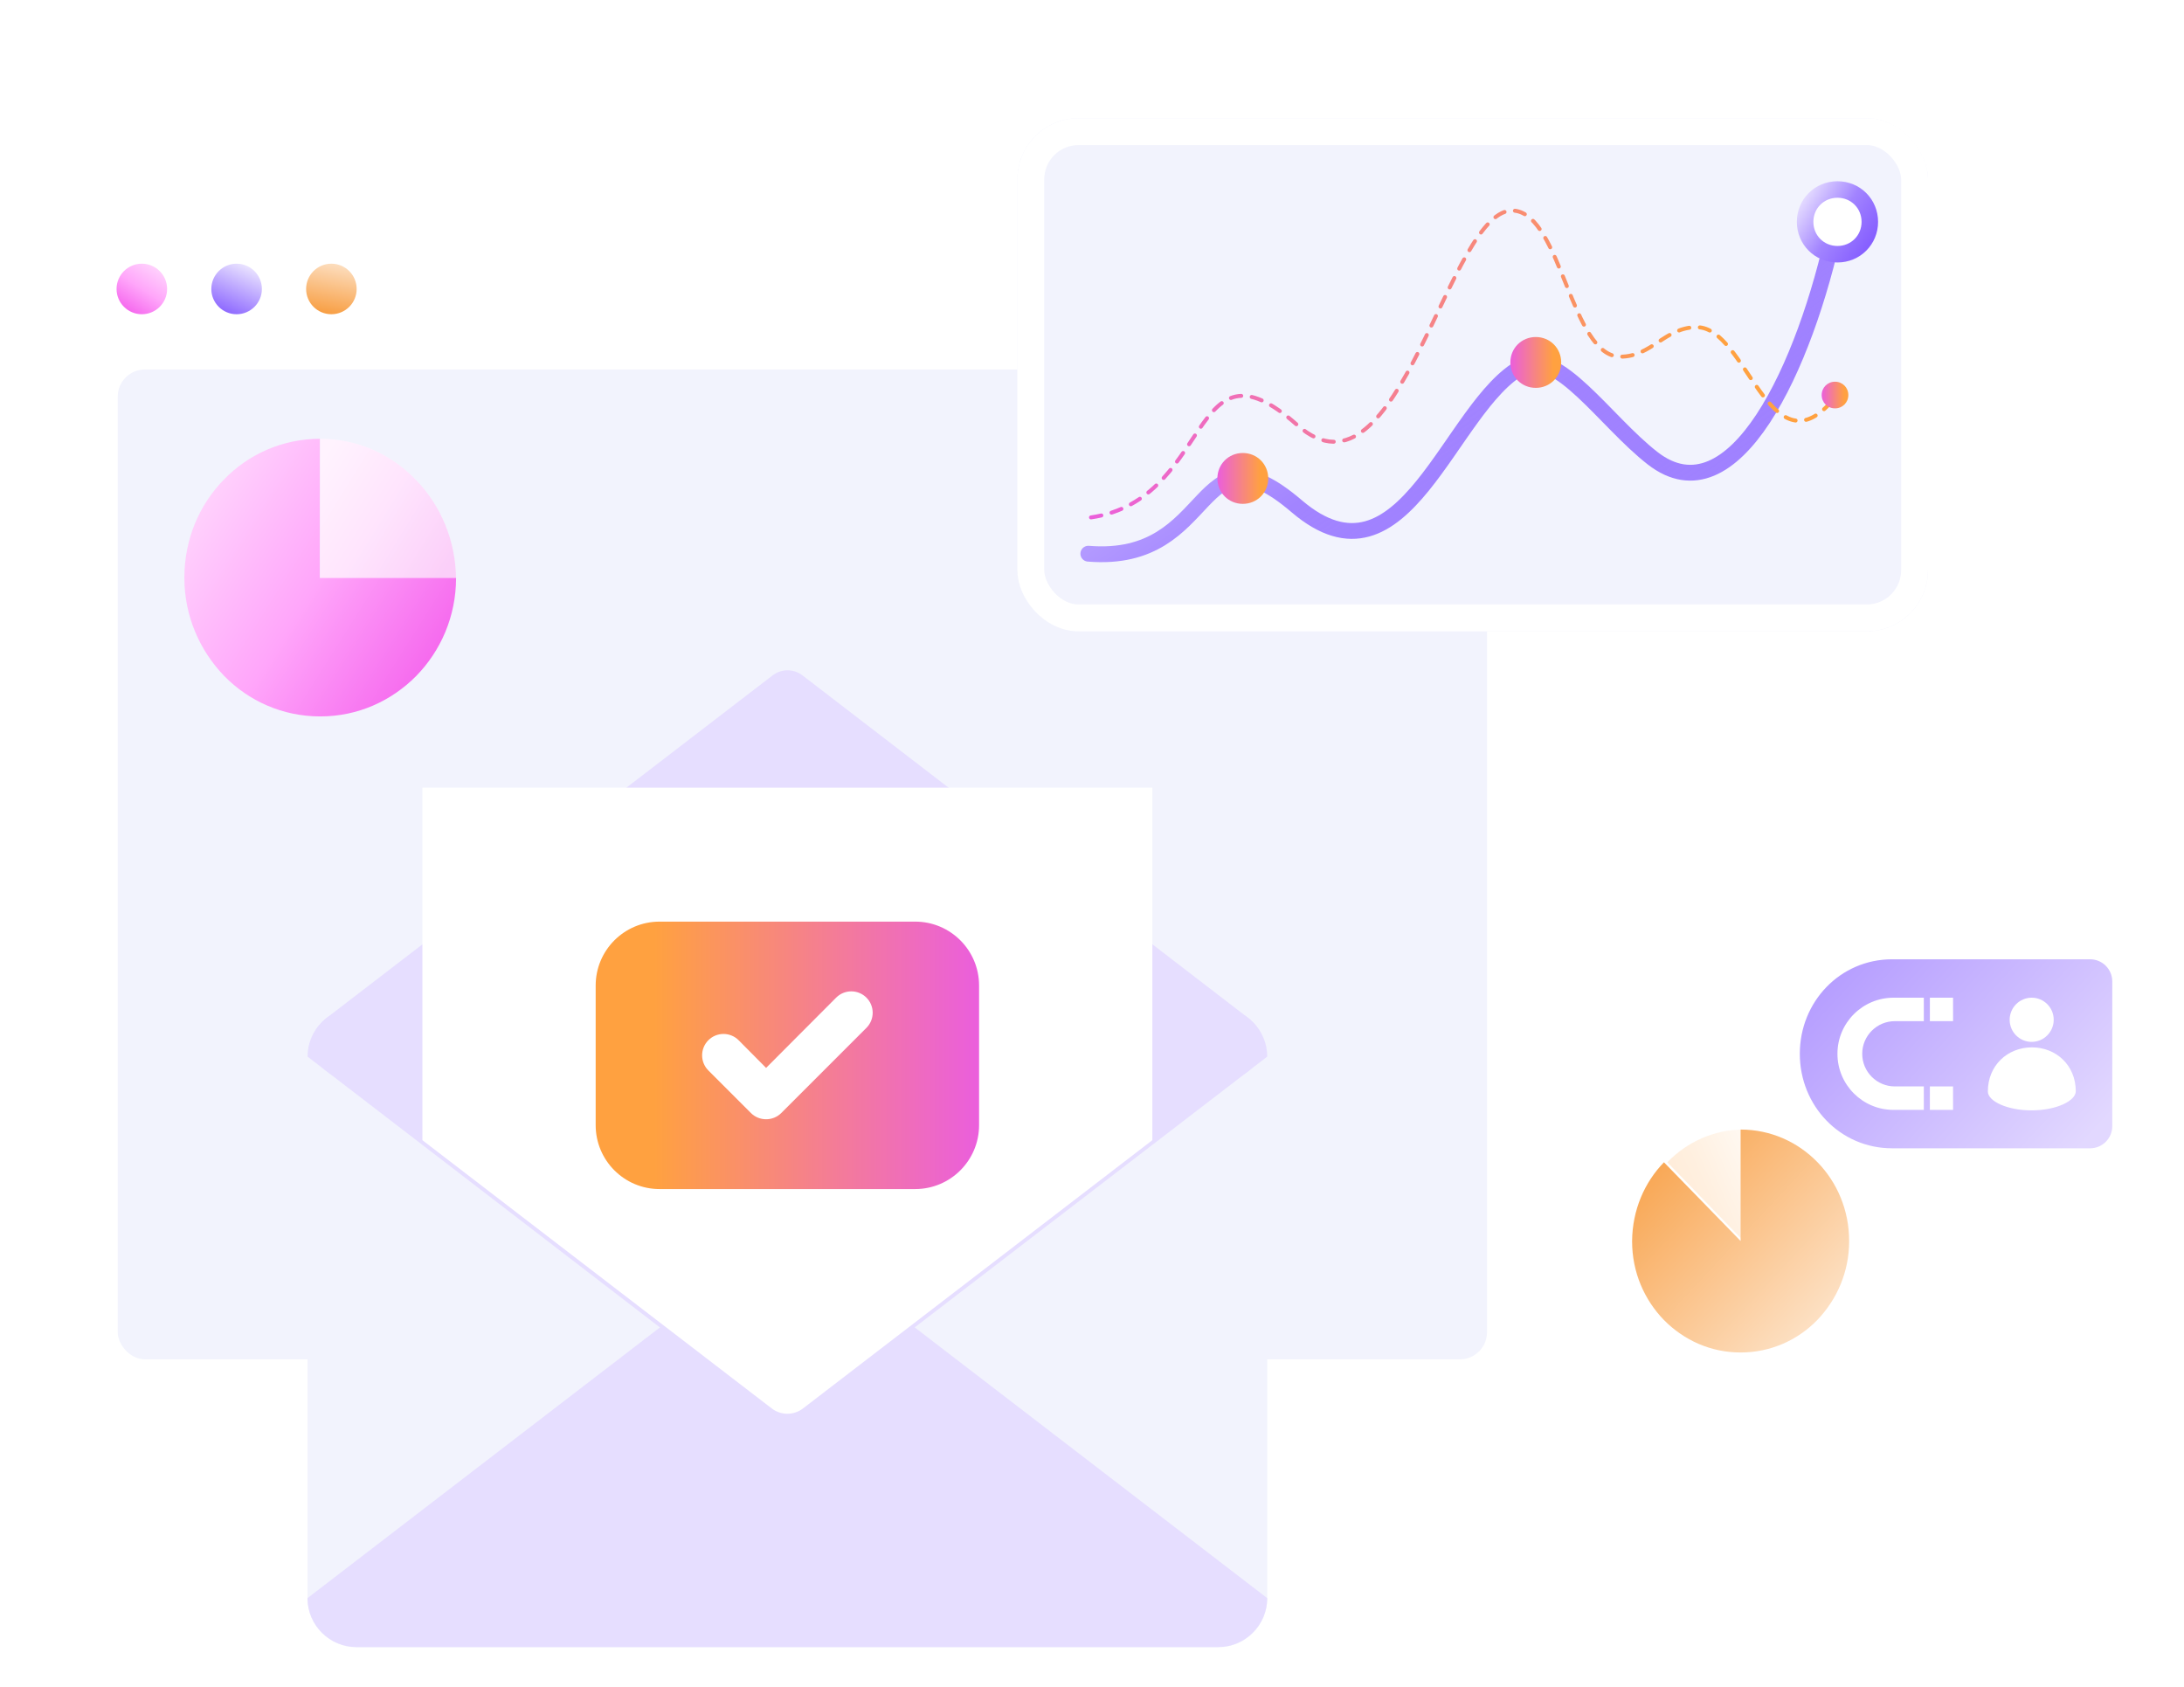 <svg width="422" height="326" viewBox="0 0 422 326" fill="none" xmlns="http://www.w3.org/2000/svg">
<g filter="url(#filter0_d_332_693)">
<g filter="url(#filter1_d_332_693)">
<rect x="13.828" y="35.387" width="279.44" height="228.903" rx="7.852" fill="white"/>
</g>
<rect x="22.75" y="66.106" width="264.576" height="191.248" rx="5.234" fill="#F2F3FD"/>
<circle cx="64.031" cy="50.544" r="4.883" transform="rotate(90 64.031 50.544)" fill="url(#paint0_linear_332_693)"/>
<circle cx="27.406" cy="50.544" r="4.883" transform="rotate(90 27.406 50.544)" fill="url(#paint1_linear_332_693)"/>
<circle cx="45.718" cy="50.544" r="4.883" transform="rotate(90 45.718 50.544)" fill="url(#paint2_linear_332_693)"/>
<g filter="url(#filter2_d_332_693)">
<rect x="196.578" y="17.551" width="175.962" height="99.146" rx="11.822" fill="#F2F3FD"/>
<rect x="199.175" y="20.148" width="170.768" height="93.952" rx="9.224" stroke="white" stroke-width="5.194"/>
</g>
<path d="M354.598 38.475C348.837 65.55 335.006 95.447 319.317 83.244C310.156 76.118 300.994 61.867 294.12 65.55C280.055 73.086 271.453 110.378 250.539 92.514C230.671 75.543 235.299 103.762 210.289 101.697" stroke="url(#paint3_linear_332_693)" stroke-width="3.054" stroke-miterlimit="10" stroke-linecap="round"/>
<path d="M361.294 37.581C361.294 41.082 358.543 43.833 355.042 43.833C351.54 43.833 348.789 41.082 348.789 37.581C348.789 34.079 351.54 31.328 355.042 31.328C358.543 31.328 361.294 34.079 361.294 37.581Z" fill="white" stroke="url(#paint4_linear_332_693)" stroke-width="3.188"/>
<path d="M301.661 64.743C301.661 67.494 299.5 69.655 296.749 69.655C293.998 69.655 291.836 67.494 291.836 64.743C291.836 61.992 293.998 59.83 296.749 59.83C299.5 59.83 301.661 61.992 301.661 64.743Z" fill="url(#paint5_linear_332_693)"/>
<path d="M245.052 87.153C245.052 89.904 242.89 92.066 240.139 92.066C237.388 92.066 235.227 89.904 235.227 87.153C235.227 84.402 237.388 82.24 240.139 82.24C242.89 82.24 245.052 84.402 245.052 87.153Z" fill="url(#paint6_linear_332_693)"/>
<path d="M353.884 72.323C341.91 85.84 337.404 57.933 327.871 57.933C321.678 57.933 319.192 63.629 313.083 63.629C303.586 63.629 301.721 36.339 292.595 35.415C279.877 34.127 270.528 94.466 250.658 76.838C229.35 57.933 234.8 92.365 209.531 94.843" stroke="url(#paint7_linear_332_693)" stroke-width="0.763" stroke-miterlimit="6.228" stroke-linecap="round" stroke-dasharray="2.04 2.04"/>
<path d="M357.143 71.04C357.143 72.483 356.01 73.616 354.568 73.616C353.125 73.616 351.992 72.483 351.992 71.04C351.992 69.598 353.125 68.465 354.568 68.465C356.01 68.465 357.143 69.598 357.143 71.04Z" fill="url(#paint8_linear_332_693)"/>
<g filter="url(#filter3_d_332_693)">
<rect width="63.473" height="63.473" rx="2.409" transform="matrix(-1 0 0 1 368.633 200.93)" fill="white"/>
</g>
<g filter="url(#filter4_d_332_693)">
<path opacity="0.2" d="M322.164 217.455C325.971 213.524 331.159 211.131 336.898 211.131V232.666L322.164 217.455Z" fill="url(#paint9_linear_332_693)"/>
<path d="M321.517 217.455L336.328 232.666V211.131C342.153 211.131 347.367 213.524 351.195 217.455C354.967 221.329 357.297 226.684 357.297 232.666V232.723C357.297 238.649 354.912 244.004 351.139 247.935C347.367 251.809 342.153 254.202 336.328 254.202C330.503 254.202 325.344 251.809 321.517 247.935C317.744 244.061 315.359 238.706 315.359 232.723V232.666C315.415 226.684 317.744 221.329 321.517 217.455Z" fill="url(#paint10_linear_332_693)"/>
</g>
<g filter="url(#filter5_d_332_693)">
<path d="M408.143 212.287C408.143 214.659 406.229 216.581 403.857 216.581C394.684 216.581 373.356 216.581 365.595 216.581C355.592 216.581 347.766 208.406 347.766 198.322C347.766 188.238 355.592 180.063 365.595 180.063C370.619 180.063 394.088 180.063 403.858 180.063C406.231 180.063 408.143 181.985 408.143 184.357L408.143 212.287Z" fill="url(#paint11_linear_332_693)"/>
</g>
<path d="M377.377 187.484V192.016L372.898 192.016L372.898 187.484L377.377 187.484Z" fill="white"/>
<path d="M377.377 204.628V209.16H372.898L372.898 204.628H377.377Z" fill="white"/>
<path fill-rule="evenodd" clip-rule="evenodd" d="M371.727 192.018L371.727 187.484L365.875 187.484C359.89 187.484 355.038 192.337 355.038 198.322C355.038 204.308 359.89 209.16 365.875 209.16L371.727 209.16L371.727 204.627L366.129 204.627C362.648 204.627 359.825 201.804 359.825 198.322C359.825 194.84 362.648 192.018 366.129 192.018L371.727 192.018Z" fill="white"/>
<path d="M392.58 197.081C397.267 197.066 401.08 200.519 401.089 205.551C401.092 207.415 397.37 209.237 392.602 209.253C387.834 209.269 384.105 207.472 384.102 205.618C384.092 200.576 387.893 197.097 392.58 197.081Z" fill="white"/>
<path d="M392.578 196.019C394.928 196.011 396.83 194.094 396.826 191.737C396.822 189.381 394.913 187.476 392.563 187.484C390.212 187.492 388.31 189.409 388.314 191.766C388.319 194.123 390.228 196.027 392.578 196.019Z" fill="white"/>
<g filter="url(#filter6_d_332_693)">
<path d="M80.485 85.049C75.693 80.049 69.166 77.006 61.875 77.006V104.395H88.123V104.323C88.123 96.787 85.207 89.976 80.485 85.049Z" fill="white"/>
<path opacity="0.3" d="M80.485 85.049C75.693 80.049 69.166 77.006 61.875 77.006V104.395H88.123V104.323C88.123 96.787 85.207 89.976 80.485 85.049Z" fill="url(#paint12_linear_332_693)"/>
<path d="M61.803 103.824V77.006C54.582 77.006 47.985 79.986 43.263 84.881C38.541 89.706 35.625 96.375 35.625 103.824V103.895C35.625 111.274 38.611 117.943 43.333 122.839C48.055 127.663 54.582 130.643 61.873 130.643C69.164 130.643 75.622 127.663 80.413 122.839C85.135 118.014 88.121 111.345 88.121 103.895H61.803V103.824Z" fill="url(#paint13_linear_332_693)"/>
</g>
</g>
<g filter="url(#filter7_d_332_693)">
<path d="M235.412 318.28L68.874 318.28C63.675 318.28 59.422 314.027 59.422 308.828L59.422 204.151C59.422 198.952 63.675 194.699 68.874 194.699L235.412 194.699C240.611 194.699 244.864 198.952 244.864 204.151L244.864 308.781C244.864 314.027 240.611 318.28 235.412 318.28Z" fill="#F2F3FD"/>
<path d="M155.018 239.783L244.856 308.781C244.856 313.979 240.603 318.232 235.405 318.232L68.866 318.232C63.667 318.232 59.414 313.979 59.414 308.781L149.252 239.783C150.954 238.507 153.317 238.507 155.018 239.783Z" fill="#E6DEFF"/>
<path d="M155.025 130.467L240.993 196.537C243.433 198.412 245.152 201.505 243.624 204.177C241.992 207.03 238.917 208.963 235.412 208.963L68.873 208.963C65.369 208.963 62.294 207.031 60.662 204.179C59.133 201.506 60.853 198.412 63.295 196.537L149.26 130.514C150.961 129.191 153.324 129.191 155.025 130.467Z" fill="#E6DEFF"/>
<path d="M149.26 273.196L59.422 204.151C59.422 198.953 63.675 194.699 68.874 194.699L235.412 194.699C240.611 194.699 244.864 198.953 244.864 204.151L155.026 273.149C153.324 274.472 150.962 274.472 149.26 273.196Z" fill="#E6DEFF"/>
</g>
<g filter="url(#filter8_d_332_693)">
<path d="M222.663 153.186V221.287L155.158 273.123C153.378 274.489 150.902 274.489 149.123 273.123L81.617 221.287V153.186H222.663Z" fill="white"/>
</g>
<g filter="url(#filter9_d_332_693)">
<path d="M127.445 229.744L176.833 229.744C183.652 229.744 189.18 224.216 189.18 217.397L189.18 190.418C189.18 183.598 183.652 178.071 176.833 178.071L127.445 178.071C120.626 178.071 115.098 183.598 115.098 190.418L115.098 217.397C115.098 224.216 120.626 229.744 127.445 229.744Z" fill="url(#paint14_linear_332_693)"/>
</g>
<path d="M148.028 216.254C147.486 216.257 146.949 216.153 146.448 215.948C145.946 215.743 145.49 215.442 145.106 215.06L136.874 206.829C136.099 206.054 135.664 205.003 135.664 203.907C135.664 202.811 136.099 201.76 136.874 200.985C137.649 200.21 138.701 199.774 139.797 199.774C140.893 199.774 141.944 200.21 142.719 200.985L148.028 206.335L161.568 192.753C162.343 191.978 163.394 191.543 164.49 191.543C165.586 191.543 166.638 191.978 167.413 192.753C168.188 193.528 168.623 194.579 168.623 195.675C168.623 196.771 168.188 197.823 167.413 198.598L150.95 215.06C150.565 215.442 150.109 215.743 149.608 215.948C149.106 216.153 148.57 216.257 148.028 216.254Z" fill="white"/>
<defs>
<filter id="filter0_d_332_693" x="0.614" y="9.622" width="420.741" height="273.28" filterUnits="userSpaceOnUse" color-interpolation-filters="sRGB">
<feFlood flood-opacity="0" result="BackgroundImageFix"/>
<feColorMatrix in="SourceAlpha" type="matrix" values="0 0 0 0 0 0 0 0 0 0 0 0 0 0 0 0 0 0 127 0" result="hardAlpha"/>
<feOffset dy="5.286"/>
<feGaussianBlur stdDeviation="6.607"/>
<feComposite in2="hardAlpha" operator="out"/>
<feColorMatrix type="matrix" values="0 0 0 0 0 0 0 0 0 0 0 0 0 0 0 0 0 0 0.05 0"/>
<feBlend mode="normal" in2="BackgroundImageFix" result="effect1_dropShadow_332_693"/>
<feBlend mode="normal" in="SourceGraphic" in2="effect1_dropShadow_332_693" result="shape"/>
</filter>
<filter id="filter1_d_332_693" x="3.008" y="24.447" width="301.078" height="250.543" filterUnits="userSpaceOnUse" color-interpolation-filters="sRGB">
<feFlood flood-opacity="0" result="BackgroundImageFix"/>
<feColorMatrix in="SourceAlpha" type="matrix" values="0 0 0 0 0 0 0 0 0 0 0 0 0 0 0 0 0 0 127 0" result="hardAlpha"/>
<feMorphology radius="0.872" operator="dilate" in="SourceAlpha" result="effect1_dropShadow_332_693"/>
<feOffset dy="-0.119"/>
<feGaussianBlur stdDeviation="4.974"/>
<feComposite in2="hardAlpha" operator="out"/>
<feColorMatrix type="matrix" values="0 0 0 0 0 0 0 0 0 0 0 0 0 0 0 0 0 0 0.05 0"/>
<feBlend mode="normal" in2="BackgroundImageFix" result="effect1_dropShadow_332_693"/>
<feBlend mode="normal" in="SourceGraphic" in2="effect1_dropShadow_332_693" result="shape"/>
</filter>
<filter id="filter2_d_332_693" x="179.284" y="0.257" width="210.548" height="133.734" filterUnits="userSpaceOnUse" color-interpolation-filters="sRGB">
<feFlood flood-opacity="0" result="BackgroundImageFix"/>
<feColorMatrix in="SourceAlpha" type="matrix" values="0 0 0 0 0 0 0 0 0 0 0 0 0 0 0 0 0 0 127 0" result="hardAlpha"/>
<feOffset/>
<feGaussianBlur stdDeviation="8.647"/>
<feComposite in2="hardAlpha" operator="out"/>
<feColorMatrix type="matrix" values="0 0 0 0 0 0 0 0 0 0 0 0 0 0 0 0 0 0 0.08 0"/>
<feBlend mode="normal" in2="BackgroundImageFix" result="effect1_dropShadow_332_693"/>
<feBlend mode="normal" in="SourceGraphic" in2="effect1_dropShadow_332_693" result="shape"/>
</filter>
<filter id="filter3_d_332_693" x="296.377" y="192.685" width="81.035" height="81.031" filterUnits="userSpaceOnUse" color-interpolation-filters="sRGB">
<feFlood flood-opacity="0" result="BackgroundImageFix"/>
<feColorMatrix in="SourceAlpha" type="matrix" values="0 0 0 0 0 0 0 0 0 0 0 0 0 0 0 0 0 0 127 0" result="hardAlpha"/>
<feMorphology radius="0.535" operator="dilate" in="SourceAlpha" result="effect1_dropShadow_332_693"/>
<feOffset dy="0.535"/>
<feGaussianBlur stdDeviation="4.122"/>
<feComposite in2="hardAlpha" operator="out"/>
<feColorMatrix type="matrix" values="0 0 0 0 0 0 0 0 0 0 0 0 0 0 0 0 0 0 0.07 0"/>
<feBlend mode="normal" in2="BackgroundImageFix" result="effect1_dropShadow_332_693"/>
<feBlend mode="normal" in="SourceGraphic" in2="effect1_dropShadow_332_693" result="shape"/>
</filter>
<filter id="filter4_d_332_693" x="310.072" y="207.674" width="52.512" height="53.645" filterUnits="userSpaceOnUse" color-interpolation-filters="sRGB">
<feFlood flood-opacity="0" result="BackgroundImageFix"/>
<feColorMatrix in="SourceAlpha" type="matrix" values="0 0 0 0 0 0 0 0 0 0 0 0 0 0 0 0 0 0 127 0" result="hardAlpha"/>
<feMorphology radius="0.406" operator="dilate" in="SourceAlpha" result="effect1_dropShadow_332_693"/>
<feOffset dy="1.83"/>
<feGaussianBlur stdDeviation="2.44"/>
<feComposite in2="hardAlpha" operator="out"/>
<feColorMatrix type="matrix" values="0 0 0 0 1 0 0 0 0 0.796 0 0 0 0 0.556 0 0 0 0.56 0"/>
<feBlend mode="normal" in2="BackgroundImageFix" result="effect1_dropShadow_332_693"/>
<feBlend mode="normal" in="SourceGraphic" in2="effect1_dropShadow_332_693" result="shape"/>
</filter>
<filter id="filter5_d_332_693" x="342.039" y="174.336" width="71.828" height="47.973" filterUnits="userSpaceOnUse" color-interpolation-filters="sRGB">
<feFlood flood-opacity="0" result="BackgroundImageFix"/>
<feColorMatrix in="SourceAlpha" type="matrix" values="0 0 0 0 0 0 0 0 0 0 0 0 0 0 0 0 0 0 127 0" result="hardAlpha"/>
<feOffset/>
<feGaussianBlur stdDeviation="2.863"/>
<feComposite in2="hardAlpha" operator="out"/>
<feColorMatrix type="matrix" values="0 0 0 0 0 0 0 0 0 0 0 0 0 0 0 0 0 0 0.12 0"/>
<feBlend mode="normal" in2="BackgroundImageFix" result="effect1_dropShadow_332_693"/>
<feBlend mode="normal" in="SourceGraphic" in2="effect1_dropShadow_332_693" result="shape"/>
</filter>
<filter id="filter6_d_332_693" x="28.422" y="72.296" width="66.906" height="68.042" filterUnits="userSpaceOnUse" color-interpolation-filters="sRGB">
<feFlood flood-opacity="0" result="BackgroundImageFix"/>
<feColorMatrix in="SourceAlpha" type="matrix" values="0 0 0 0 0 0 0 0 0 0 0 0 0 0 0 0 0 0 127 0" result="hardAlpha"/>
<feMorphology radius="0.554" operator="dilate" in="SourceAlpha" result="effect1_dropShadow_332_693"/>
<feOffset dy="2.493"/>
<feGaussianBlur stdDeviation="3.325"/>
<feComposite in2="hardAlpha" operator="out"/>
<feColorMatrix type="matrix" values="0 0 0 0 1 0 0 0 0 0.556 0 0 0 0 0.982 0 0 0 0.45 0"/>
<feBlend mode="normal" in2="BackgroundImageFix" result="effect1_dropShadow_332_693"/>
<feBlend mode="normal" in="SourceGraphic" in2="effect1_dropShadow_332_693" result="shape"/>
</filter>
<filter id="filter7_d_332_693" x="52.478" y="122.579" width="199.326" height="202.637" filterUnits="userSpaceOnUse" color-interpolation-filters="sRGB">
<feFlood flood-opacity="0" result="BackgroundImageFix"/>
<feColorMatrix in="SourceAlpha" type="matrix" values="0 0 0 0 0 0 0 0 0 0 0 0 0 0 0 0 0 0 127 0" result="hardAlpha"/>
<feOffset/>
<feGaussianBlur stdDeviation="3.468"/>
<feComposite in2="hardAlpha" operator="out"/>
<feColorMatrix type="matrix" values="0 0 0 0 0.137 0 0 0 0 0.137 0 0 0 0 0.137 0 0 0 0.11 0"/>
<feBlend mode="normal" in2="BackgroundImageFix" result="effect1_dropShadow_332_693"/>
<feBlend mode="normal" in="SourceGraphic" in2="effect1_dropShadow_332_693" result="shape"/>
</filter>
<filter id="filter8_d_332_693" x="78.644" y="149.222" width="146.992" height="126.906" filterUnits="userSpaceOnUse" color-interpolation-filters="sRGB">
<feFlood flood-opacity="0" result="BackgroundImageFix"/>
<feColorMatrix in="SourceAlpha" type="matrix" values="0 0 0 0 0 0 0 0 0 0 0 0 0 0 0 0 0 0 127 0" result="hardAlpha"/>
<feOffset dy="-0.991"/>
<feGaussianBlur stdDeviation="1.486"/>
<feComposite in2="hardAlpha" operator="out"/>
<feColorMatrix type="matrix" values="0 0 0 0 0 0 0 0 0 0 0 0 0 0 0 0 0 0 0.05 0"/>
<feBlend mode="normal" in2="BackgroundImageFix" result="effect1_dropShadow_332_693"/>
<feBlend mode="normal" in="SourceGraphic" in2="effect1_dropShadow_332_693" result="shape"/>
</filter>
<filter id="filter9_d_332_693" x="112.129" y="175.098" width="80.024" height="57.619" filterUnits="userSpaceOnUse" color-interpolation-filters="sRGB">
<feFlood flood-opacity="0" result="BackgroundImageFix"/>
<feColorMatrix in="SourceAlpha" type="matrix" values="0 0 0 0 0 0 0 0 0 0 0 0 0 0 0 0 0 0 127 0" result="hardAlpha"/>
<feOffset/>
<feGaussianBlur stdDeviation="1.486"/>
<feComposite in2="hardAlpha" operator="out"/>
<feColorMatrix type="matrix" values="0 0 0 0 0.137 0 0 0 0 0.137 0 0 0 0 0.137 0 0 0 0.2 0"/>
<feBlend mode="normal" in2="BackgroundImageFix" result="effect1_dropShadow_332_693"/>
<feBlend mode="normal" in="SourceGraphic" in2="effect1_dropShadow_332_693" result="shape"/>
</filter>
<linearGradient id="paint0_linear_332_693" x1="49.733" y1="43.396" x2="73.044" y2="48.019" gradientUnits="userSpaceOnUse">
<stop offset="0.224" stop-color="white"/>
<stop offset="1" stop-color="#F68818"/>
</linearGradient>
<linearGradient id="paint1_linear_332_693" x1="22.906" y1="46.391" x2="32.809" y2="52.788" gradientUnits="userSpaceOnUse">
<stop stop-color="#FFDAFD"/>
<stop offset="0.508" stop-color="#FFA6FA"/>
<stop offset="1" stop-color="#F460EC"/>
</linearGradient>
<linearGradient id="paint2_linear_332_693" x1="39.307" y1="47.345" x2="51.032" y2="52.639" gradientUnits="userSpaceOnUse">
<stop stop-color="#FEFEFF"/>
<stop offset="1" stop-color="#8760FF"/>
</linearGradient>
<linearGradient id="paint3_linear_332_693" x1="215.952" y1="43.215" x2="281.454" y2="139.613" gradientUnits="userSpaceOnUse">
<stop stop-color="#E2D8FF"/>
<stop offset="0.513" stop-color="#A284FF"/>
<stop offset="1" stop-color="#8760FF" stop-opacity="0.76"/>
</linearGradient>
<linearGradient id="paint4_linear_332_693" x1="349.28" y1="32.264" x2="361.96" y2="40.454" gradientUnits="userSpaceOnUse">
<stop stop-color="#E2D8FF"/>
<stop offset="0.513" stop-color="#A284FF"/>
<stop offset="1" stop-color="#8760FF"/>
</linearGradient>
<linearGradient id="paint5_linear_332_693" x1="301.661" y1="69.655" x2="291.546" y2="69.655" gradientUnits="userSpaceOnUse">
<stop offset="0.149" stop-color="#FFA140"/>
<stop offset="1" stop-color="#EA5CE2"/>
</linearGradient>
<linearGradient id="paint6_linear_332_693" x1="245.052" y1="92.066" x2="234.937" y2="92.066" gradientUnits="userSpaceOnUse">
<stop offset="0.149" stop-color="#FFA140"/>
<stop offset="1" stop-color="#EA5CE2"/>
</linearGradient>
<linearGradient id="paint7_linear_332_693" x1="353.884" y1="94.843" x2="205.275" y2="94.843" gradientUnits="userSpaceOnUse">
<stop offset="0.149" stop-color="#FFA140"/>
<stop offset="1" stop-color="#EA5CE2"/>
</linearGradient>
<linearGradient id="paint8_linear_332_693" x1="357.143" y1="73.616" x2="351.84" y2="73.616" gradientUnits="userSpaceOnUse">
<stop offset="0.149" stop-color="#FFA140"/>
<stop offset="1" stop-color="#EA5CE2"/>
</linearGradient>
<linearGradient id="paint9_linear_332_693" x1="336.32" y1="212.743" x2="318.606" y2="220.571" gradientUnits="userSpaceOnUse">
<stop stop-color="#FFDBB5"/>
<stop offset="0.513" stop-color="#FFB160"/>
<stop offset="1" stop-color="#FF972C"/>
</linearGradient>
<linearGradient id="paint10_linear_332_693" x1="295.265" y1="196.16" x2="373.51" y2="269.11" gradientUnits="userSpaceOnUse">
<stop offset="0.083" stop-color="#F68818"/>
<stop offset="0.935" stop-color="white"/>
</linearGradient>
<linearGradient id="paint11_linear_332_693" x1="324.289" y1="177.889" x2="385.35" y2="234.366" gradientUnits="userSpaceOnUse">
<stop stop-color="#A284FF"/>
<stop offset="1" stop-color="#E2D8FF"/>
</linearGradient>
<linearGradient id="paint12_linear_332_693" x1="62.905" y1="79.056" x2="90.175" y2="95.935" gradientUnits="userSpaceOnUse">
<stop stop-color="#FFDAFD"/>
<stop offset="0.508" stop-color="#FFA6FA"/>
<stop offset="1" stop-color="#F460EC"/>
</linearGradient>
<linearGradient id="paint13_linear_332_693" x1="37.685" y1="81.021" x2="91.584" y2="115.091" gradientUnits="userSpaceOnUse">
<stop stop-color="#FFDAFD"/>
<stop offset="0.508" stop-color="#FFA6FA"/>
<stop offset="1" stop-color="#F460EC"/>
</linearGradient>
<linearGradient id="paint14_linear_332_693" x1="115.098" y1="178.071" x2="191.364" y2="178.071" gradientUnits="userSpaceOnUse">
<stop offset="0.149" stop-color="#FFA140"/>
<stop offset="1" stop-color="#EA5CE2"/>
</linearGradient>
</defs>
</svg>
